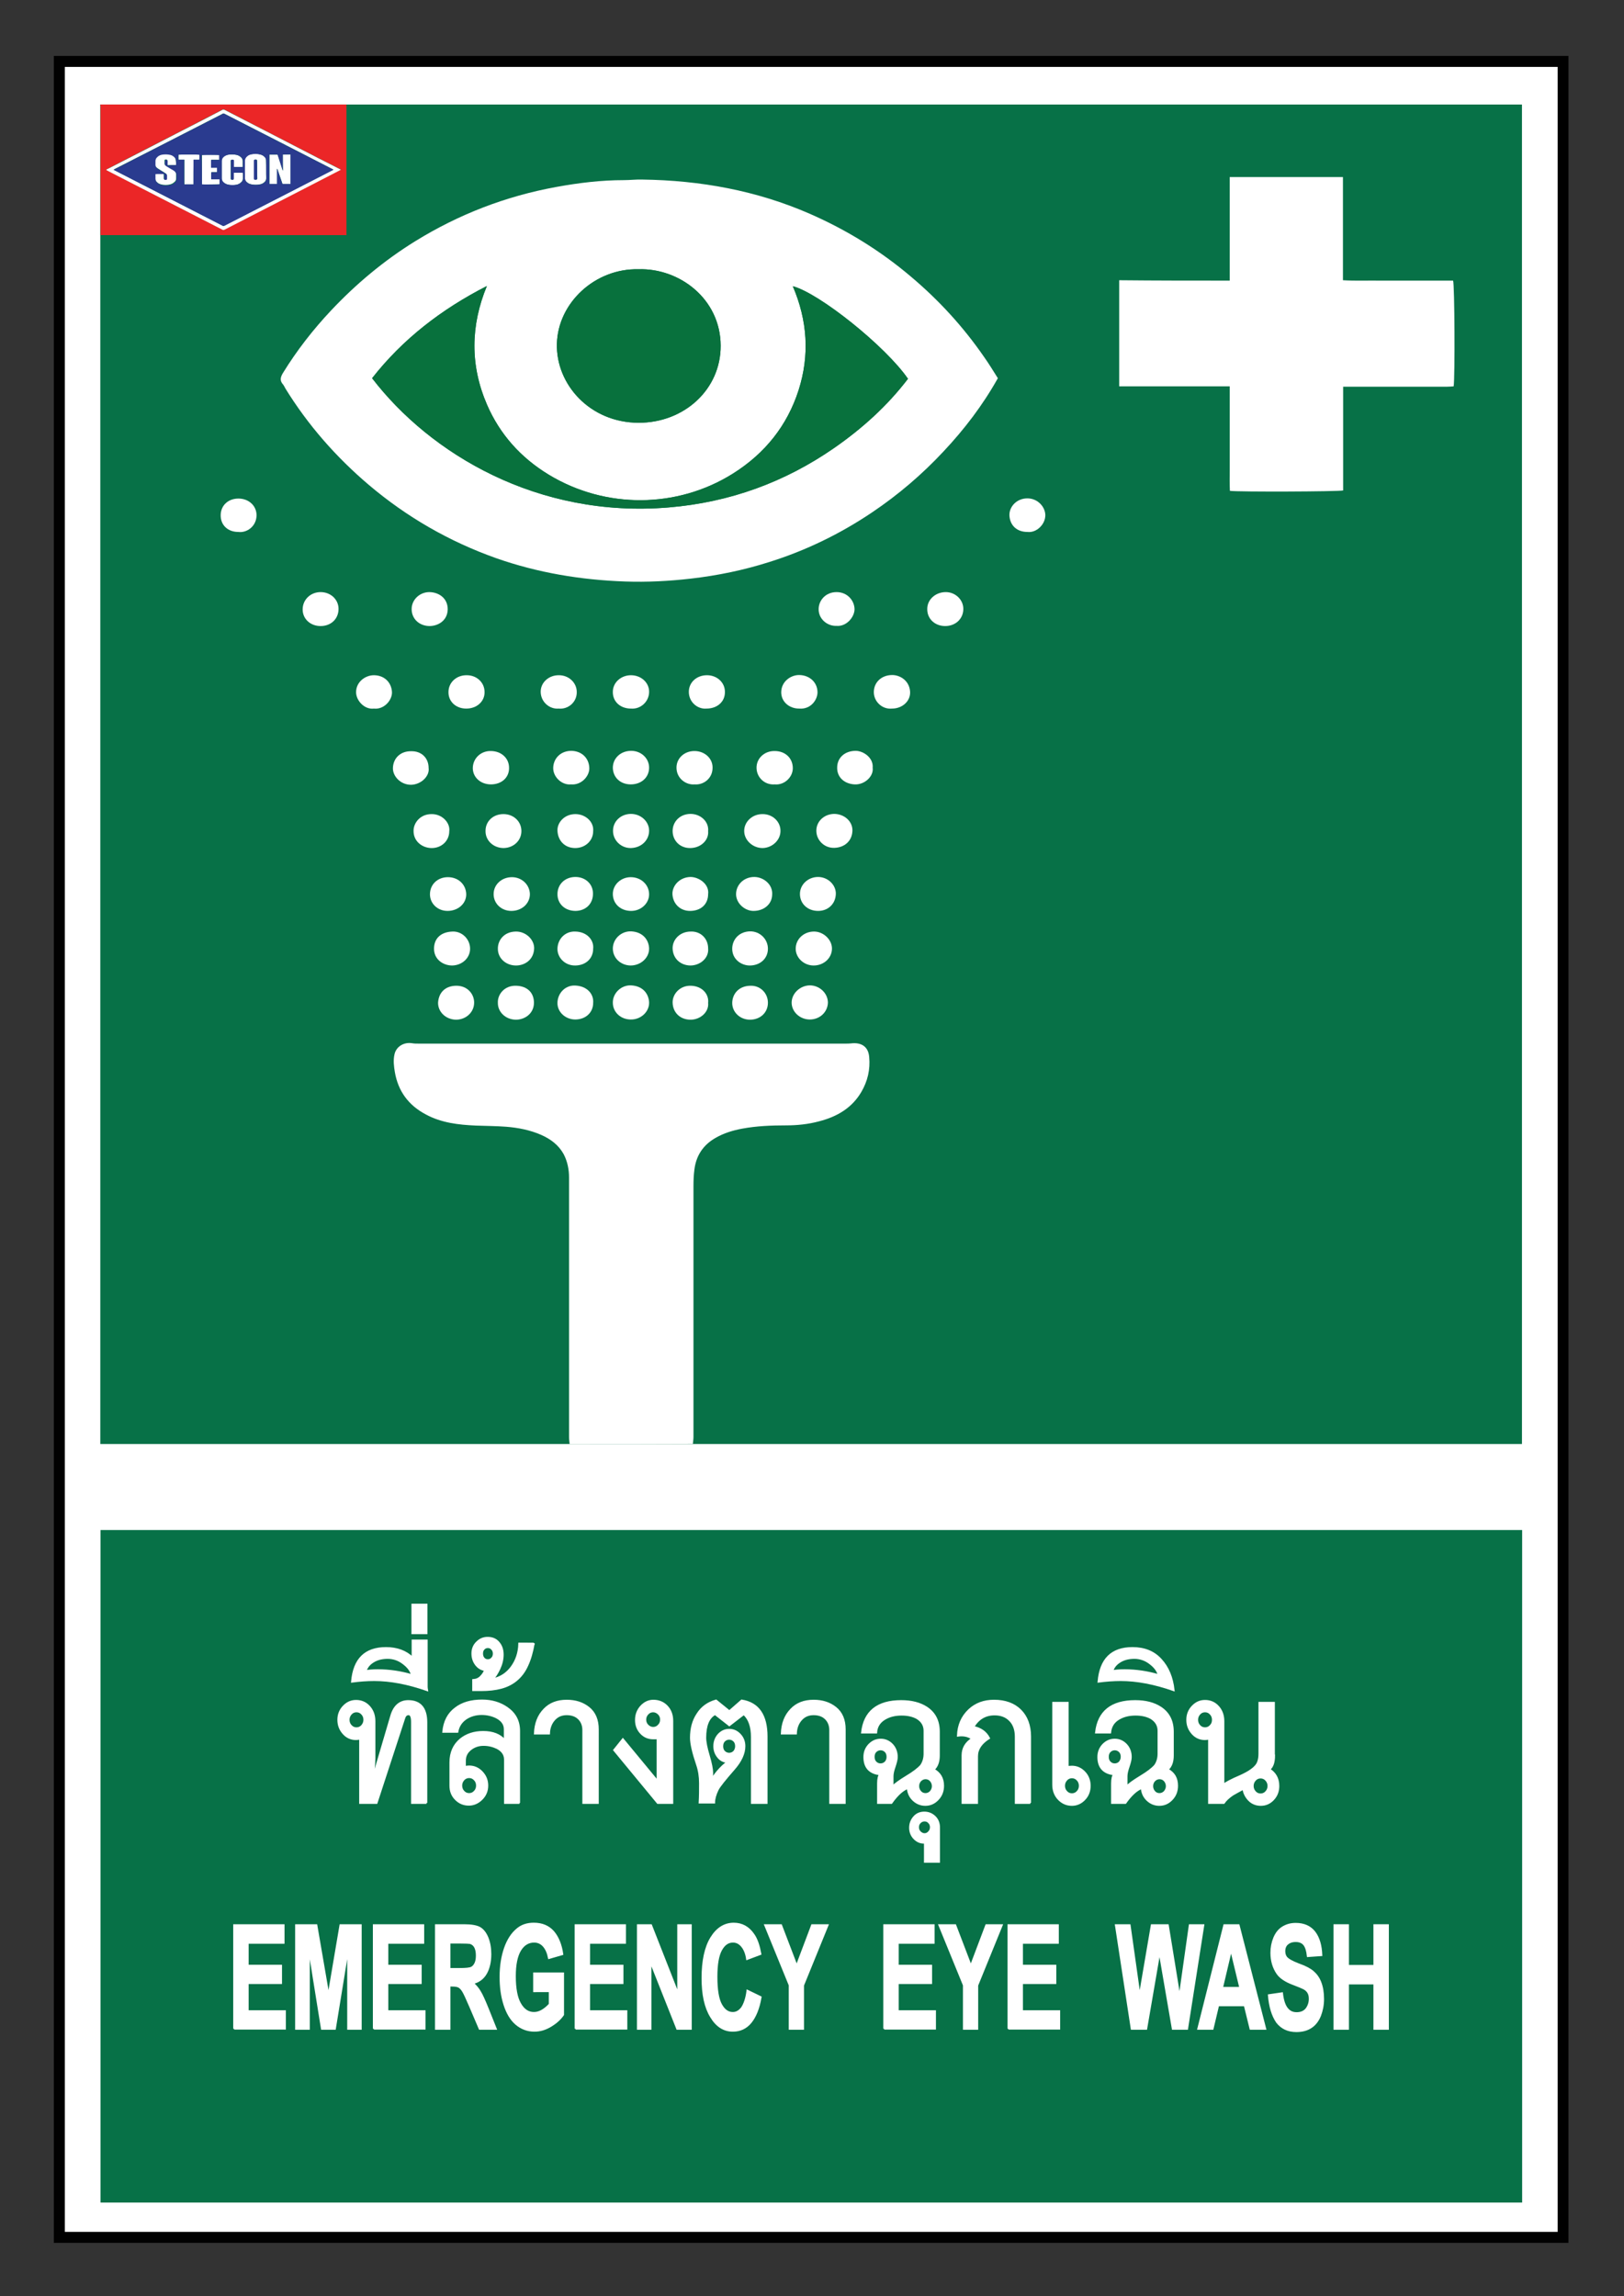 <?xml version="1.0" encoding="utf-8"?>
<!-- Generator: Adobe Illustrator 22.0.0, SVG Export Plug-In . SVG Version: 6.00 Build 0)  -->
<svg version="1.1" id="Layer_1" xmlns="http://www.w3.org/2000/svg" xmlns:xlink="http://www.w3.org/1999/xlink" x="0px" y="0px"
	 viewBox="0 0 841.9 1190.6" style="enable-background:new 0 0 841.9 1190.6;" xml:space="preserve">
<rect x="0" y="0" width="841.9" height="1190.6" fill="#333333" stroke="none"/>
<style type="text/css">
	.st0{fill:none;}
	.st1{fill:#010101;}
	.st2{fill:#FFFFFF;}
	.st3{fill:#077147;}
	.st4{fill:#FFFFFF;stroke:#FFFFFF;stroke-miterlimit:10;}
	.st5{fill-rule:evenodd;clip-rule:evenodd;fill:#077147;}
	.st6{fill:#08713D;}
	.st7{fill:#EB2627;}
	.st8{fill:#2A3B8F;}
</style>
<g>
	<g>
		<rect x="-0.4" y="0.7" class="st0" width="841.9" height="1190.6"/>
		<rect x="27.9" y="29" class="st1" width="785.2" height="1133.9"/>
		<rect x="33.6" y="34.7" class="st2" width="773.9" height="1122.5"/>
		<rect x="52.1" y="793.3" class="st3" width="737" height="348.7"/>
	</g>
	<g>
		<g>
			<path class="st4" d="M121.4,1051.9v-53.7H147v9.1h-18.6v11.9h17.3v9h-17.3v14.6h19.3v9H121.4z"/>
			<path class="st4" d="M153.5,1051.9v-53.7H164l6.3,36.6l6.2-36.6h10.5v53.7h-6.5v-42.3l-6.9,42.3h-6.7l-6.8-42.3v42.3H153.5z"/>
			<path class="st4" d="M193.8,1051.9v-53.7h25.6v9.1h-18.6v11.9h17.3v9h-17.3v14.6h19.3v9H193.8z"/>
			<path class="st4" d="M226,1051.9v-53.7h14.7c3.7,0,6.4,0.5,8,1.4c1.7,1,3,2.7,4,5.1c1,2.5,1.5,5.3,1.5,8.5c0,4-0.8,7.4-2.3,10
				c-1.5,2.6-3.8,4.3-6.8,5c1.5,1.4,2.8,2.9,3.7,4.5c1,1.6,2.3,4.5,4,8.7l4.2,10.5h-8.3l-5-11.7c-1.8-4.2-3-6.8-3.7-7.9
				c-0.7-1.1-1.4-1.8-2.1-2.2c-0.7-0.4-1.9-0.6-3.5-0.6H233v22.4H226z M233,1020.9h5.2c3.3,0,5.4-0.2,6.3-0.7c0.8-0.4,1.5-1.2,2-2.3
				s0.7-2.4,0.7-4c0-1.8-0.3-3.3-0.9-4.4c-0.6-1.1-1.5-1.8-2.6-2.1c-0.6-0.1-2.3-0.2-5.1-0.2H233V1020.9z"/>
			<path class="st4" d="M276.9,1032.2v-9h15v21.4c-1.5,2.2-3.6,4.1-6.4,5.8c-2.8,1.7-5.6,2.5-8.4,2.5c-3.6,0-6.8-1.2-9.5-3.5
				s-4.7-5.7-6.1-10.1c-1.4-4.4-2-9.1-2-14.3c0-5.6,0.8-10.6,2.3-14.9c1.5-4.3,3.7-7.7,6.6-10c2.2-1.8,5-2.7,8.3-2.7
				c4.3,0,7.6,1.4,10.1,4.2c2.4,2.8,4,6.7,4.7,11.6l-6.9,2c-0.5-2.6-1.4-4.7-2.7-6.2c-1.3-1.5-3-2.3-5-2.3c-3,0-5.5,1.5-7.3,4.5
				c-1.8,3-2.7,7.5-2.7,13.4c0,6.4,0.9,11.2,2.7,14.3c1.8,3.2,4.2,4.8,7.2,4.8c1.5,0,2.9-0.4,4.4-1.3c1.5-0.9,2.7-2,3.8-3.2v-6.8
				H276.9z"/>
			<path class="st4" d="M298.4,1051.9v-53.7H324v9.1h-18.6v11.9h17.3v9h-17.3v14.6h19.3v9H298.4z"/>
			<path class="st4" d="M330.7,1051.9v-53.7h6.8l14.1,35.9v-35.9h6.5v53.7h-7l-13.9-35v35H330.7z"/>
			<path class="st4" d="M387.5,1032.2l6.8,3.3c-1,5.9-2.8,10.2-5.2,13.1s-5.5,4.3-9.2,4.3c-4.6,0-8.4-2.4-11.3-7.3
				c-3-4.9-4.4-11.5-4.4-20c0-8.9,1.5-15.9,4.5-20.8c3-4.9,6.9-7.4,11.7-7.4c4.2,0,7.7,1.9,10.3,5.8c1.6,2.3,2.7,5.6,3.5,9.9
				l-6.9,2.6c-0.4-2.8-1.3-5-2.6-6.6s-2.9-2.4-4.7-2.4c-2.6,0-4.6,1.4-6.2,4.3c-1.6,2.9-2.4,7.5-2.4,13.9c0,6.8,0.8,11.6,2.4,14.5
				c1.6,2.9,3.6,4.3,6.1,4.3c1.9,0,3.4-0.9,4.8-2.7C386,1039,387,1036.1,387.5,1032.2z"/>
			<path class="st4" d="M409.4,1051.9v-22.6l-12.7-31.1h8.2l8.1,21.2l8-21.2h8l-12.7,31.2v22.5H409.4z"/>
			<path class="st4" d="M458.4,1051.9v-53.7h25.6v9.1h-18.6v11.9h17.3v9h-17.3v14.6h19.3v9H458.4z"/>
			<path class="st4" d="M499.7,1051.9v-22.6L487,998.2h8.2l8.1,21.2l8-21.2h8l-12.7,31.2v22.5H499.7z"/>
			<path class="st4" d="M522.8,1051.9v-53.7h25.6v9.1h-18.6v11.9h17.3v9h-17.3v14.6h19.3v9H522.8z"/>
			<path class="st4" d="M586.7,1051.9l-8.2-53.7h7.1l5.2,36.9l6.3-36.9h8.3l6.1,37.5l5.3-37.5h7l-8.4,53.7H608l-6.9-40.1l-6.9,40.1
				H586.7z"/>
			<path class="st4" d="M655.9,1051.9h-7.6l-3-12.2h-13.8l-2.9,12.2h-7.4l13.5-53.7h7.4L655.9,1051.9z M643,1030.7l-4.8-19.9
				l-4.7,19.9H643z"/>
			<path class="st4" d="M657.8,1034.5l6.8-1c0.4,3.5,1.2,6.1,2.5,7.8c1.3,1.7,2.9,2.5,5.1,2.5c2.2,0,3.9-0.7,5.1-2.2
				c1.1-1.5,1.7-3.2,1.7-5.2c0-1.3-0.2-2.3-0.7-3.2c-0.5-0.9-1.3-1.7-2.5-2.3c-0.8-0.4-2.7-1.2-5.6-2.3c-3.7-1.4-6.4-3.2-7.9-5.3
				c-2.1-3-3.2-6.6-3.2-10.8c0-2.7,0.5-5.3,1.5-7.7c1-2.4,2.4-4.2,4.3-5.4s4.1-1.9,6.8-1.9c4.3,0,7.6,1.5,9.8,4.4s3.3,6.9,3.5,11.8
				l-7,0.5c-0.3-2.8-0.9-4.7-1.9-6c-1-1.2-2.5-1.8-4.4-1.8c-2,0-3.6,0.6-4.8,1.9c-0.7,0.8-1.1,1.9-1.1,3.3c0,1.3,0.3,2.4,1,3.3
				c0.9,1.1,3,2.3,6.4,3.6c3.4,1.2,5.9,2.5,7.5,3.9s2.9,3.1,3.8,5.5c0.9,2.3,1.4,5.2,1.4,8.6c0,3.1-0.6,6-1.6,8.6
				c-1.1,2.7-2.7,4.7-4.7,6c-2,1.3-4.5,2-7.5,2c-4.4,0-7.7-1.6-10.1-4.7C659.7,1045,658.3,1040.5,657.8,1034.5z"/>
			<path class="st4" d="M691.8,1051.9v-53.7h7v21.1h13.7v-21.1h7v53.7h-7v-23.5h-13.7v23.5H691.8z"/>
		</g>
		<g>
			<path class="st4" d="M221.1,934.8h-7.5v-42c0-2.7-0.6-4-1.8-4c-1,0-1.8,0.6-2.2,1.9l-14.4,44.1h-8.5v-33.4
				c-0.8,0.2-1.5,0.3-2.1,0.3c-2.6,0-4.8-1-6.5-2.9c-1.8-2-2.7-4.3-2.7-7.1c0-2.7,0.9-5,2.7-6.9c1.8-1.9,3.9-2.9,6.5-2.9
				c2.7,0,5,1,6.8,3c1.8,2,2.7,4.5,2.7,7.5v19.4c0,2.9-0.5,7.5-1.5,13.8c0.9-3.8,2-8.1,3.4-12.7l6.8-23.1c1.5-5.3,4.6-7.9,9.1-7.8
				c6,0.1,9.1,3.8,9.1,11V934.8z M188.9,891.7c0-1.2-0.4-2.3-1.2-3.1c-0.8-0.9-1.8-1.3-2.9-1.3c-1.1,0-2.1,0.4-2.9,1.3
				c-0.8,0.9-1.2,1.9-1.2,3.1c0,1.2,0.4,2.3,1.2,3.1c0.8,0.9,1.8,1.3,2.9,1.3c1.1,0,2.1-0.4,2.9-1.3
				C188.4,894,188.9,893,188.9,891.7z"/>
			<path class="st4" d="M221.4,876.3c-10-3.5-19.1-5.2-27.4-5.2c-3.8,0-7.6,0.3-11.5,0.8c1-11.6,6.8-17.4,17.6-17.4
				c5.7,0,10.3,1.7,13.8,5.1v-9h7.3v23.9C221.2,875.1,221.3,875.7,221.4,876.3z M213.6,868.6c-0.5-2.2-1.9-4.2-4.4-6.1
				c-2.4-1.9-5.2-2.9-8.2-2.9c-2.9,0-5.4,0.6-7.5,1.9c-2.1,1.3-3.4,2.9-4,5c1.4-0.3,3.5-0.5,6.4-0.5
				C201.9,866,207.8,866.9,213.6,868.6z"/>
			<path class="st4" d="M221.1,846.8h-7.3v-14.8h7.3V846.8z"/>
			<path class="st4" d="M269.3,934.8h-7.5v-22.5c0-2.6-1.4-4.6-4.1-6c-2.1-1-4.4-1.6-7-1.6c-2.5,0-4.6,0.7-6.4,2
				c-2.2,1.6-3.3,3.6-3.3,6.2v3.3c0.6-0.2,1.4-0.3,2.2-0.3c2.6,0,4.8,1,6.6,2.9c1.9,2,2.8,4.3,2.8,7c0,2.8-1,5.1-2.9,7
				c-1.9,1.9-4.2,2.9-6.6,2.9c-2.7,0-4.9-0.9-6.8-2.8c-1.9-1.9-2.8-4.2-2.8-7.1v-12c0-5.1,1.8-9.1,5.3-12c3.1-2.5,7-3.8,11.7-3.8
				c5,0,8.7,1.5,11.2,4.4v-5.8c0-2.7-1.5-4.7-4.4-6.2c-2.3-1.1-4.8-1.7-7.6-1.7c-3.1,0-5.8,0.8-8.1,2.3c-2.5,1.7-4,4-4.5,6.9h-7.3
				c0.5-5.3,2.6-9.4,6.4-12.2c3.5-2.7,8.1-4,13.7-4c5,0,9.3,1.3,12.9,3.8c4.2,2.9,6.3,6.8,6.3,12V934.8z M247.3,925.8
				c0-1.2-0.4-2.3-1.2-3.1c-0.8-0.9-1.8-1.3-2.9-1.3c-1.1,0-2.1,0.4-2.9,1.3c-0.8,0.9-1.2,1.9-1.2,3.1c0,1.2,0.4,2.3,1.2,3.1
				c0.8,0.9,1.8,1.3,2.9,1.3c1.1,0,2.1-0.4,2.9-1.3C246.9,928.1,247.3,927,247.3,925.8z"/>
			<path class="st4" d="M276.7,852c-0.8,4.6-1.9,8.4-3.4,11.6c-1.4,3.1-3.3,5.6-5.6,7.5c-2.3,1.9-4.9,3.2-7.9,4
				c-3,0.8-6.5,1.2-10.5,1.2h-4v-5.2c1.6-0.1,3-0.7,4-1.8c1.1-1.1,1.8-2.3,2.2-3.4c-2-0.3-3.6-1.3-4.8-2.9c-1.2-1.6-1.8-3.5-1.8-5.7
				c0-2.3,0.8-4.3,2.4-5.8c1.6-1.6,3.4-2.3,5.5-2.3c2.4,0,4.3,0.8,5.7,2.5c1.4,1.6,2.1,3.7,2.1,6.2c0,2.5-0.6,4.9-1.7,7.3
				c-1.1,2.3-2.3,4.2-3.5,5.5c4-0.8,7.3-2.9,9.8-6.3c2.5-3.4,3.9-7.5,4-12.2H276.7z M256,857.4c0-1-0.3-1.8-0.9-2.4
				c-0.6-0.7-1.3-1-2.2-1c-0.9,0-1.6,0.3-2.2,1c-0.6,0.6-0.8,1.5-0.8,2.4c0,1,0.3,1.8,0.8,2.4c0.6,0.7,1.3,1,2.2,1
				c0.9,0,1.6-0.3,2.2-1C255.7,859.2,256,858.4,256,857.4z"/>
			<path class="st4" d="M309.9,934.8h-7.5V897c0-2.4-0.8-4.4-2.3-5.9c-1.5-1.5-3.6-2.3-6.3-2.3c-2.7,0-4.8,0.9-6.5,2.8
				c-1.7,1.9-2.6,4.3-2.7,7.2h-7.3c0.2-5.2,1.8-9.3,4.8-12.4c2.9-3.1,6.8-4.6,11.7-4.6c4.5,0,8.3,1.2,11.4,3.7
				c3.1,2.5,4.7,6.2,4.7,11.2V934.8z"/>
			<path class="st4" d="M348.4,934.8H341l-22.6-27.4l4.5-5.6l18,21.8v-22.4c-0.2,0.1-1,0.1-2.3,0.1c-2.5,0-4.6-0.9-6.3-2.7
				c-1.7-1.8-2.6-4-2.6-6.8c0-2.8,0.9-5.1,2.7-7.1c1.8-1.9,3.9-2.9,6.3-2.9c2.8,0,5.2,1,7,2.9c1.9,2,2.8,4.5,2.8,7.6V934.8z
				 M342.7,891.6c0-1.2-0.4-2.2-1.2-3c-0.8-0.8-1.8-1.3-2.9-1.3c-1.1,0-2.1,0.4-2.9,1.3c-0.8,0.8-1.2,1.9-1.2,3c0,1.2,0.4,2.2,1.2,3
				c0.8,0.8,1.8,1.3,2.9,1.3c1.1,0,2.1-0.4,2.9-1.3C342.3,893.8,342.7,892.8,342.7,891.6z"/>
			<path class="st4" d="M397.3,934.8h-7.5v-34.1c0-5.5-1.4-9.5-4.2-12l-7.5,5.8l-7.4-5.8c-3.4,1.8-5.1,5.9-5.1,12.3
				c0,2.1,0.6,5.2,1.8,9.2c1.2,4.1,1.8,7.1,1.8,9.1c0,1.4-0.2,2.8-0.7,4.3c0.5-1.2,1.7-2.9,3.5-5.1c1.9-2.2,3.6-3.8,5.3-4.9
				c-2.2-0.2-3.9-1.1-5.1-2.7c-1.3-1.6-1.9-3.5-1.9-5.5c0-2.3,0.7-4.3,2.2-6c1.5-1.6,3.3-2.5,5.5-2.5c2.2,0,4,0.8,5.6,2.5
				c1.5,1.6,2.3,3.6,2.3,6c0,3.7-1.8,7.7-5.4,11.8c-4.8,5.5-7.7,9.1-8.5,10.8c-1.2,2.5-1.8,4.7-1.8,6.6h-7.5c0.2-3.3,0.2-6.6,0.2-10
				c0-3.5-0.5-6.7-1.5-9.6c-2.1-6.2-3.2-10.9-3.2-14c0-4.8,1.1-8.9,3.4-12.3c2.2-3.5,5.4-5.8,9.6-7l6.9,5.6l6.4-5.6
				c8.6,1.4,12.9,7.6,12.9,18.7V934.8z M381.6,905.4c0-1.1-0.3-2.1-1-2.8c-0.7-0.7-1.6-1.1-2.6-1.1c-1,0-1.9,0.4-2.6,1.1
				c-0.7,0.7-1,1.7-1,2.8c0,1.1,0.3,2.1,1,2.8c0.7,0.7,1.6,1.1,2.6,1.1c1,0,1.9-0.4,2.6-1.1C381.2,907.5,381.6,906.5,381.6,905.4z"
				/>
			<path class="st4" d="M437.9,934.8h-7.5V897c0-2.4-0.8-4.4-2.3-5.9c-1.5-1.5-3.6-2.3-6.3-2.3c-2.7,0-4.8,0.9-6.5,2.8
				c-1.7,1.9-2.6,4.3-2.7,7.2h-7.3c0.2-5.2,1.8-9.3,4.8-12.4c2.9-3.1,6.8-4.6,11.7-4.6c4.5,0,8.3,1.2,11.4,3.7
				c3.1,2.5,4.7,6.2,4.7,11.2V934.8z"/>
			<path class="st4" d="M488.9,925.9c0,2.8-0.9,5.1-2.7,7c-1.8,1.9-3.9,2.9-6.5,2.9c-2.3,0-4.4-0.8-6.2-2.5
				c-1.8-1.7-2.7-3.8-2.9-6.3c-2.8,1.1-5.6,3.7-8.5,7.8h-6.9v-10.1c0-2.4,0.4-4.1,1.2-4.9c-0.8,0-1.4,0-1.7-0.1
				c-4.4-1-6.6-3.9-6.6-8.7c0-2.5,0.8-4.6,2.5-6.4c1.7-1.7,3.6-2.6,6-2.6c2.3,0,4.3,0.9,5.9,2.6c1.6,1.7,2.4,3.9,2.4,6.4
				c0,1.2-0.4,2.8-1.1,4.9c-0.7,2-1.1,3.7-1.1,5v5.5c1.3-1.4,3.7-3.1,7.3-5.3c3.5-2.1,6-4,7.5-5.7c1.2-1.7,1.8-3.8,1.8-6.1v-11.9
				c0-2.8-1.3-5-3.9-6.6c-2.2-1.2-4.8-1.8-8-1.8c-3.4,0-6.2,0.7-8.6,2.1c-2.8,1.6-4.4,4-4.6,7.2h-7.3c1.2-10.8,8-16.3,20.3-16.3
				c5.3,0,9.7,1.1,13.2,3.4c4.2,2.8,6.3,6.9,6.3,12.5v12.3c0,3.3-0.9,5.7-2.7,7.3C487.3,919.3,488.9,922.1,488.9,925.9z
				 M460.1,910.9c0-1.1-0.3-2.1-1-2.8c-0.7-0.7-1.6-1.1-2.6-1.1c-1,0-1.9,0.4-2.6,1.1c-0.7,0.7-1,1.7-1,2.8c0,1.1,0.3,2.1,1,2.8
				c0.7,0.7,1.5,1.1,2.6,1.1c1,0,1.9-0.4,2.6-1.1C459.8,912.9,460.1,912,460.1,910.9z M483.6,926.1c0-1.1-0.4-2.1-1.1-2.9
				c-0.7-0.8-1.6-1.2-2.7-1.2c-1,0-1.9,0.4-2.7,1.2c-0.7,0.8-1.1,1.7-1.1,2.9c0,1.1,0.4,2.1,1.1,2.9c0.7,0.8,1.6,1.2,2.7,1.2
				c1,0,1.9-0.4,2.7-1.2C483.2,928.1,483.6,927.2,483.6,926.1z"/>
			<path class="st4" d="M486.8,965.3h-7.3v-9.9h-0.5c-2,0-3.7-0.8-5.1-2.3c-1.4-1.5-2.1-3.3-2.1-5.4c0-2.2,0.7-4,2.1-5.6
				c1.4-1.6,3.2-2.3,5.3-2.3c2,0,3.8,0.7,5.3,2.1c1.5,1.4,2.3,3.3,2.3,5.7V965.3z M482.6,947.4c0-1-0.3-1.8-1-2.5
				c-0.6-0.7-1.4-1-2.3-1c-0.9,0-1.7,0.3-2.4,1c-0.7,0.7-1,1.5-1,2.5c0,1,0.3,1.8,1,2.5c0.7,0.7,1.5,1.1,2.4,1.1
				c0.9,0,1.7-0.4,2.3-1.1C482.3,949.2,482.6,948.3,482.6,947.4z"/>
			<path class="st4" d="M534.1,934.8h-7.5v-34.4c0-3.5-1-6.4-3-8.4c-2-2.1-4.7-3.1-8-3.1c-4.8,0-8.5,2.2-11,6.5
				c3.8,0.8,6.5,2.7,8.1,5.8c-4.1,2.6-6.2,5.7-6.2,9.4v24.2h-7.5v-24.7c0-3.6,1.7-6.5,5-8.6c-2-1.5-4.5-2-7.4-1.6
				c0.2-5.4,2.1-9.8,5.8-13.3c3.4-3.2,7.7-4.8,12.9-4.8c5.8,0,10.4,1.7,13.7,5c3.3,3.3,5,7.9,5,13.6V934.8z"/>
			<path class="st4" d="M564.9,925.9c0,2.8-0.9,5.1-2.7,7s-4,2.9-6.5,2.9c-2.7,0-5-1-6.9-3c-1.9-2-2.8-4.5-2.8-7.5v-42.4h7.5v33.4
				c0.4-0.2,1.1-0.3,2.2-0.3c2.5,0,4.7,1,6.5,2.9C564,920.8,564.9,923.2,564.9,925.9z M559.8,925.9c0-1.2-0.4-2.3-1.2-3.1
				c-0.8-0.9-1.8-1.3-2.9-1.3c-1.1,0-2.1,0.4-2.9,1.3c-0.8,0.9-1.2,1.9-1.2,3.1c0,1.2,0.4,2.3,1.2,3.1c0.8,0.9,1.8,1.3,2.9,1.3
				c1.1,0,2.1-0.4,2.9-1.3C559.4,928.2,559.8,927.1,559.8,925.9z"/>
			<path class="st4" d="M610.2,925.9c0,2.8-0.9,5.1-2.7,7c-1.8,1.9-3.9,2.9-6.5,2.9c-2.3,0-4.4-0.8-6.2-2.5
				c-1.8-1.7-2.7-3.8-2.9-6.3c-2.8,1.1-5.6,3.7-8.5,7.8h-6.9v-10.1c0-2.4,0.4-4.1,1.2-4.9c-0.8,0-1.4,0-1.7-0.1
				c-4.4-1-6.6-3.9-6.6-8.7c0-2.5,0.8-4.6,2.5-6.4c1.7-1.7,3.6-2.6,6-2.6c2.3,0,4.3,0.9,5.9,2.6c1.6,1.7,2.4,3.9,2.4,6.4
				c0,1.2-0.4,2.8-1.1,4.9c-0.7,2-1.1,3.7-1.1,5v5.5c1.3-1.4,3.7-3.1,7.3-5.3c3.5-2.1,6-4,7.5-5.7c1.2-1.7,1.8-3.8,1.8-6.1v-11.9
				c0-2.8-1.3-5-3.9-6.6c-2.2-1.2-4.8-1.8-8-1.8c-3.4,0-6.2,0.7-8.6,2.1c-2.8,1.6-4.3,4-4.6,7.2h-7.3c1.2-10.8,8-16.3,20.3-16.3
				c5.3,0,9.7,1.1,13.2,3.4c4.2,2.8,6.3,6.9,6.3,12.5v12.3c0,3.3-0.9,5.7-2.7,7.3C608.7,919.3,610.2,922.1,610.2,925.9z
				 M581.5,910.9c0-1.1-0.3-2.1-1-2.8c-0.7-0.7-1.6-1.1-2.6-1.1c-1,0-1.9,0.4-2.6,1.1c-0.7,0.7-1,1.7-1,2.8c0,1.1,0.3,2.1,1,2.8
				c0.7,0.7,1.5,1.1,2.6,1.1c1,0,1.9-0.4,2.6-1.1C581.1,912.9,581.5,912,581.5,910.9z M604.9,926.1c0-1.1-0.4-2.1-1.1-2.9
				c-0.7-0.8-1.6-1.2-2.7-1.2c-1,0-1.9,0.4-2.7,1.2c-0.7,0.8-1.1,1.7-1.1,2.9c0,1.1,0.4,2.1,1.1,2.9c0.7,0.8,1.6,1.2,2.7,1.2
				c1,0,1.9-0.4,2.7-1.2C604.5,928.1,604.9,927.2,604.9,926.1z"/>
			<path class="st4" d="M608.4,876.3c-10-3.5-19.1-5.2-27.4-5.2c-3.8,0-7.6,0.3-11.5,0.8c1-11.6,6.8-17.4,17.6-17.4
				c6.2,0,11.1,2,14.7,6C605.5,864.5,607.7,869.8,608.4,876.3z M600.7,868.6c-0.5-2.2-1.9-4.2-4.4-6.1c-2.4-1.9-5.2-2.9-8.2-2.9
				c-2.9,0-5.4,0.6-7.5,1.9c-2.1,1.3-3.4,2.9-4,5c1.4-0.3,3.5-0.5,6.4-0.5C589,866,594.9,866.9,600.7,868.6z"/>
			<path class="st4" d="M660.5,910.2c0,3.5-0.8,5.9-2.5,7.2c3.1,1.9,4.7,4.8,4.7,8.6c0,2.8-0.9,5.1-2.7,7c-1.8,1.9-3.9,2.8-6.4,2.8
				c-2.3,0-4.4-0.8-6-2.4s-2.7-3.6-3-6c-2.6,1.4-4.4,2.4-5.6,3.1c-1.9,1.3-3.5,2.7-4.6,4.3h-7.6v-33.4c-0.8,0.2-1.5,0.3-2.1,0.3
				c-2.6,0-4.8-1-6.5-2.9c-1.8-2-2.7-4.3-2.7-7.1c0-2.7,0.9-5,2.7-6.9c1.8-1.9,3.9-2.9,6.5-2.9c2.7,0,5,1,6.8,3
				c1.8,2,2.7,4.5,2.7,7.5v33c1.3-1,4.2-2.6,8.7-4.5c4-1.8,6.8-3.6,8.3-5.5c1.1-1.3,1.7-3.4,1.7-6.2v-26.3h7.5V910.2z M628.8,891.7
				c0-1.2-0.4-2.3-1.2-3.1c-0.8-0.9-1.8-1.3-2.9-1.3c-1.1,0-2.1,0.4-2.9,1.3c-0.8,0.9-1.2,1.9-1.2,3.1c0,1.2,0.4,2.3,1.2,3.1
				c0.8,0.9,1.8,1.3,2.9,1.3c1.1,0,2.1-0.4,2.9-1.3C628.4,894,628.8,893,628.8,891.7z M657.6,926c0-1.2-0.4-2.2-1.2-3.1
				c-0.8-0.9-1.8-1.3-2.9-1.3c-1.1,0-2.1,0.4-2.9,1.3c-0.8,0.9-1.2,1.9-1.2,3.1c0,1.2,0.4,2.2,1.2,3.1c0.8,0.9,1.8,1.3,2.9,1.3
				c1.1,0,2.1-0.4,2.9-1.3C657.2,928.2,657.6,927.2,657.6,926z"/>
		</g>
	</g>
	<g>
		<rect x="52" y="54.2" class="st5" width="737" height="694.5"/>
		<g>
			<path class="st2" d="M295.3,748.7c-0.1-1.2-0.3-2.4-0.3-3.6c0-44.8,0-89.7,0-134.5c0-4.2-0.8-8.4-2.8-12.2
				c-2.6-4.7-6.7-7.8-11.7-10c-5.7-2.5-11.9-3.7-18.1-4.2c-5.2-0.4-10.5-0.4-15.7-0.6c-9-0.4-17.8-1.4-25.8-5.7
				c-9.2-4.8-14.5-12.2-16.2-22c-0.5-3-0.9-6.1-0.2-9.2c0.8-3.9,4.7-6.5,9.1-5.8c1.1,0.2,2.2,0.2,3.3,0.2c73.8,0,147.6,0,221.5,0
				c0.9,0,1.8,0,2.7-0.1c5.6-0.7,9.1,1.8,9.5,7.1c0.6,6.4-0.8,12.5-4.1,18.1c-4.8,8.2-12.5,12.8-21.9,15.2
				c-5.6,1.5-11.3,2.1-17.1,2.1c-7.7,0-15.3,0.3-22.8,1.7c-4.8,0.9-9.4,2.3-13.6,4.7c-6.6,3.7-10.2,9.3-11.1,16.4
				c-0.4,2.9-0.5,5.8-0.5,8.7c0,43.3,0,86.7,0,130c0,1.2-0.2,2.4-0.3,3.6C337.8,748.7,316.6,748.7,295.3,748.7z"/>
			<path class="st2" d="M517.3,196.1c-7.9,14.1-17.4,26.5-28.2,38c-11.1,11.9-23.5,22.5-37.2,31.7c-16.4,11-34,19.6-53.1,25.6
				c-13.2,4.2-26.7,7-40.6,8.6c-11.3,1.3-22.7,1.9-34.1,1.5c-22.9-0.8-45.3-4.5-66.9-12.1c-24.5-8.7-46.4-21.4-65.9-37.9
				c-17.2-14.6-31.7-31.2-43.3-50c-0.4-0.7-0.8-1.6-1.3-2.2c-1.9-2.1-1.2-4,0.1-6.1c7.1-11.5,15.4-22.2,24.8-32.2
				c12.9-13.7,27.3-25.8,43.6-35.9c22.5-13.9,46.9-23.4,73.4-28.2c11.5-2.1,23.1-3.5,34.8-3.5c3.2,0,6.3-0.4,9.5-0.3
				c30.2,0.4,59.3,5.7,86.8,17.7c19.2,8.4,36.7,19.2,52.5,32.6c14.6,12.3,27.2,26.1,37.9,41.6C512.6,188.5,514.9,192.3,517.3,196.1z
				 M192.9,196.1c30.1,39.2,85.9,72.7,153.8,67c31.6-2.7,60.1-13.1,85.7-30.8c14.7-10.2,27.7-22,38.3-35.9
				c-11.4-16.6-45.9-44.3-59.7-48c7.6,17.7,8.8,35.7,3,53.9c-5.8,18.2-17.3,32.7-34.1,43.3c-28.9,18.1-66,18.3-95.3,0.6
				c-14.7-8.9-25.5-21.1-32.1-36.3c-8.9-20.4-8.6-41-0.1-61.6C228.9,160.3,208.8,175.8,192.9,196.1z M331,139.6
				c-22.6-0.5-41.8,17.5-42.3,38.7c-0.5,21,17.1,40.8,42.3,40.9c23.7,0.1,42.7-17.3,42.6-40C373.5,155,352.2,139,331,139.6z"/>
			<path class="st2" d="M637.5,145.5c0-18.1,0-35.8,0-53.7c19.7,0,39,0,58.7,0c0,17.8,0,35.5,0,53.5c6.7,0.4,13,0.1,19.3,0.2
				c6.3,0,12.5,0,18.8,0c6.4,0,12.7,0,19,0c0.8,2.1,1,49.8,0.3,54.8c-1.1,0.1-2.2,0.2-3.4,0.2c-16.7,0-33.4,0-50.1,0
				c-1.2,0-2.3,0-3.8,0c0,18.2,0,36,0,53.8c-2.5,0.6-54.4,0.8-58.7,0.2c-0.2-3.4-0.1-7-0.1-10.5c0-3.7,0-7.3,0-11
				c0-3.6,0-7.1,0-10.7c0-3.7,0-7.3,0-11c0-3.5,0-7.1,0-11c-19.2,0-38.1,0-57.3,0c0-18.5,0-36.6,0-55
				C599.3,145.5,618.2,145.5,637.5,145.5z"/>
			<path class="st2" d="M166.2,324.6c-5.3,0-9.3-3.7-9.3-8.6c0-5.1,4.1-9,9.3-9c5.2,0,9.3,3.8,9.3,8.7
				C175.5,320.9,171.6,324.6,166.2,324.6z"/>
			<path class="st2" d="M400.3,463.9c-0.1,5-4.4,8.5-9.9,8.4c-4.4-0.1-9.1-4.1-8.8-9.2c0.3-4.8,4.4-8.5,9.6-8.4
				C395.9,454.8,400.7,458.6,400.3,463.9z"/>
			<path class="st2" d="M265.1,472.3c-5.2,0-9.2-3.8-9.2-8.7c0-5,4.2-8.8,9.5-8.8c5.1,0,9.2,3.9,9.3,8.8
				C274.7,468.5,270.5,472.3,265.1,472.3z"/>
			<path class="st2" d="M251.7,430.8c0-5.1,4.1-8.8,9.5-8.7c5.2,0.1,9.1,3.9,9.1,8.8c0,4.9-4,8.7-9.2,8.8
				C255.8,439.7,251.6,435.8,251.7,430.8z"/>
			<path class="st2" d="M490,324.6c-5.4,0-9.4-3.8-9.3-8.9c0-4.8,4.2-8.6,9.4-8.7c5.1-0.1,9.3,3.9,9.3,8.7
				C499.4,320.8,495.4,324.6,490,324.6z"/>
			<path class="st2" d="M327.2,472.3c-5.5,0-9.5-3.7-9.5-8.8c0-4.8,4.2-8.7,9.3-8.7c5.3,0,9.5,3.9,9.5,8.9
				C336.5,468.4,332.3,472.3,327.2,472.3z"/>
			<path class="st2" d="M232,472.3c-5.2,0-9.2-3.9-9.1-8.8c0.1-5,4-8.7,9.3-8.7c5.5,0,9.4,3.9,9.5,8.9
				C241.7,468.6,237.4,472.3,232,472.3z"/>
			<path class="st2" d="M432.4,422c5.3,0,9.7,3.9,9.5,8.8c-0.2,5.3-4.1,8.6-9.3,8.8c-5.2,0.2-9.4-3.9-9.4-8.9
				C423.2,425.9,427.2,422.1,432.4,422z"/>
			<path class="st2" d="M227.1,519.8c0.4-5.4,3.9-8.6,9.3-8.7c6.1-0.1,9.5,4.5,9.4,8.9c-0.1,5-4.4,8.8-9.6,8.7
				C231,528.5,227,524.6,227.1,519.8z"/>
			<path class="st2" d="M222.8,324.6c-5.4,0-9.4-3.7-9.4-8.8c0-4.8,4.1-8.8,9.2-8.8c5,0.1,9.5,3.2,9.5,8.9
				C232,321.7,227.3,324.5,222.8,324.6z"/>
			<path class="st2" d="M327.1,422c5.1,0,9.4,3.9,9.4,8.7c0,4.7-3.7,8.8-9.4,9c-5.2,0.1-9.4-4.1-9.3-9
				C317.8,425.8,321.9,422,327.1,422z"/>
			<path class="st2" d="M404.6,430.7c0.1,4.8-4.1,8.8-9.1,9c-5.1,0.1-9.6-3.9-9.7-8.7c-0.1-4.9,4.2-8.9,9.4-8.9
				C400.4,422,404.6,425.9,404.6,430.7z"/>
			<path class="st2" d="M421.8,500.6c-5.1,0-9.3-4-9.3-8.7c0-5,4.2-8.9,9.5-8.9c4.9,0,9.3,4.2,9.3,8.8
				C431.3,496.7,427.1,500.6,421.8,500.6z"/>
			<path class="st2" d="M243.7,491.9c0,4.8-4.1,8.6-9.3,8.7c-4.6,0-9.5-3.1-9.4-8.9c0.1-5.3,3.7-8.5,9.6-8.7
				C239.6,482.8,243.7,487,243.7,491.9z"/>
			<path class="st2" d="M258.1,492c-0.1-4.4,3.1-8.9,9.3-9c5.2-0.1,9.7,4.2,9.5,8.9c-0.3,5.9-5,8.7-9.4,8.7
				C262.2,500.6,258.1,496.8,258.1,492z"/>
			<path class="st2" d="M258.1,519.9c-0.2-4.2,3.3-9,9.5-8.8c6.1,0.2,9.2,3.9,9.2,8.8c0,5.8-5,8.9-9.5,8.8
				C262.1,528.6,258,524.7,258.1,519.9z"/>
			<path class="st2" d="M327,528.6c-5.2,0-9.3-3.8-9.3-8.7c-0.1-4.9,4.3-9.2,9.4-9c6.1,0.3,9.1,4.2,9.4,8.7
				C336.7,524.6,332.2,528.7,327,528.6z"/>
			<path class="st2" d="M419.8,528.6c-5.2,0-9.5-4.1-9.4-8.9c0.1-4.7,4.4-8.7,9.4-8.8c5.1,0,9.4,4.1,9.4,9
				C429,524.9,424.9,528.6,419.8,528.6z"/>
			<path class="st2" d="M326.9,500.6c-5.2-0.1-9.2-3.9-9.2-8.8c0-4.9,4.3-9.1,9.5-8.9c6,0.3,9.1,4.3,9.3,8.8
				C336.6,496.6,332.2,500.6,326.9,500.6z"/>
			<path class="st2" d="M241.7,367.4c-5.4,0-9.3-3.7-9.2-8.6c0-5,4.2-8.8,9.5-8.7c5.2,0,9.2,3.8,9.2,8.7
				C251.3,363.7,247.2,367.4,241.7,367.4z"/>
			<path class="st2" d="M254.5,406.7c-5.3,0-9.4-3.6-9.4-8.5c0.1-5.2,4.4-9,9.5-8.8c5.4,0.1,9.4,3.8,9.3,8.9
				C263.9,403.2,260,406.7,254.5,406.7z"/>
			<path class="st2" d="M366.2,367.4c-4.4,0.4-9.1-3.2-9.1-8.7c0-5,4.2-8.7,9.6-8.6c5.2,0.1,9.2,3.9,9.1,8.8
				C375.8,363.9,371.8,367.4,366.2,367.4z"/>
			<path class="st2" d="M414.3,367.4c-5.3,0-9.4-3.7-9.3-8.6c0.1-5.7,5.3-9,9.6-8.8c5.2,0.2,9.1,3.8,9.2,8.8
				C423.9,362.6,420.5,367.9,414.3,367.4z"/>
			<path class="st2" d="M414.7,463.5c0-4.8,4.1-8.7,9.2-8.8c5.3-0.1,9.6,4.2,9.4,8.9c-0.2,5-3.9,8.7-9.2,8.7
				C418.7,472.3,414.7,468.6,414.7,463.5z"/>
			<path class="st2" d="M433.6,324.5c-4.7,0.2-9.4-3.6-9.2-8.9c0.1-4.2,3.5-8.6,9.3-8.6c5.6,0,9.3,4.4,9.3,9
				C442.9,320,438.8,325,433.6,324.5z"/>
			<path class="st2" d="M232.9,431c0,5.1-4.2,8.9-9.5,8.7c-4.7-0.2-9.2-3.6-9-9.2c0.1-3.9,3.5-8.5,9.5-8.4
				C229.3,422.1,233.5,426.7,232.9,431z"/>
			<path class="st2" d="M462.4,367.4c-5.2,0.5-9.5-3.8-9.4-8.7c0.1-5,4-8.6,9.3-8.7c4.2-0.1,9.1,2.8,9.5,8.6
				C472.1,363.5,467.8,367.4,462.4,367.4z"/>
			<path class="st2" d="M307.5,431c0,4.9-4.1,8.7-9.3,8.7c-5.4,0-9-3.8-9.2-9c-0.2-4.1,3.5-8.6,9.3-8.6
				C303.5,422.1,308,426.1,307.5,431z"/>
			<path class="st2" d="M360.1,406.7c-4.5,0.4-9.4-3.1-9.4-8.7c0-4.9,4.1-8.6,9.3-8.6c5.2,0,9.4,3.7,9.4,8.5
				C369.5,403.6,364.7,407.1,360.1,406.7z"/>
			<path class="st2" d="M289.6,367.4c-4.7,0.4-9.2-3.4-9.3-8.6c-0.1-4.9,4.2-8.8,9.5-8.7c5.1,0,9.2,3.9,9.2,8.7
				C299.1,364,294.6,367.9,289.6,367.4z"/>
			<path class="st2" d="M367.1,463.6c0,5.3-3.8,8.7-9.4,8.7c-5.2,0-8.9-3.8-9.1-8.8c-0.1-4.2,3.6-8.6,9.2-8.8
				C362.1,454.6,367.8,458.3,367.1,463.6z"/>
			<path class="st2" d="M327,406.7c-5.4,0-9.2-3.6-9.3-8.6c0-5,4.1-8.8,9.5-8.8c5.3,0,9.4,4,9.3,8.9
				C336.4,403.2,332.4,406.7,327,406.7z"/>
			<path class="st2" d="M401.6,406.7c-5.1,0.4-9.3-3.5-9.4-8.5c-0.1-5,4.1-8.9,9.4-8.8c5.5,0,9.4,3.7,9.4,8.9
				C411,403,406.6,407.2,401.6,406.7z"/>
			<path class="st2" d="M298.4,472.3c-5.4,0-9.3-3.5-9.4-8.5c-0.1-5.2,3.8-9,9.1-9.1c5.3-0.1,9.3,3.6,9.3,8.5
				C307.5,468.5,303.8,472.2,298.4,472.3z"/>
			<path class="st2" d="M123.5,275.8c-5.4,0-9.1-3.5-9.1-8.6c0-5.1,3.9-8.8,9.4-8.7c5.3,0.1,9.2,3.8,9.2,8.7
				C132.9,273,127.9,276.4,123.5,275.8z"/>
			<path class="st2" d="M307.5,491.9c0,5.1-3.8,8.6-9.2,8.7c-5.7,0.1-9.5-4.4-9.3-8.9c0.2-4.9,4-8.9,9.2-8.7
				C304.5,483.1,308,487.6,307.5,491.9z"/>
			<path class="st2" d="M327.1,367.4c-5.5,0-9.5-3.6-9.4-8.7c0-4.8,4.2-8.6,9.4-8.6c5.3,0,9.6,3.9,9.4,8.9
				C336.3,364,332,367.8,327.1,367.4z"/>
			<path class="st2" d="M367.1,520c0.5,4.6-3.9,8.7-9.1,8.7c-5.4,0-9.2-3.7-9.3-8.9c-0.1-4.3,3.7-8.9,9.5-8.7
				C364.3,511.3,367.6,515.7,367.1,520z"/>
			<path class="st2" d="M398.1,519.9c0,5-3.8,8.7-9.1,8.8c-5.3,0.1-9.5-3.9-9.4-8.8c0.1-4.5,3.3-8.7,9.4-8.8
				C394.2,510.9,398.1,515,398.1,519.9z"/>
			<path class="st2" d="M367.1,491.7c0.5,5.1-4.2,8.9-9.2,8.9c-5.3-0.1-9-3.7-9.2-8.7c-0.2-4.5,3.6-8.9,9.4-8.9
				C363.3,482.8,367.1,486.7,367.1,491.7z"/>
			<path class="st2" d="M398.1,491.9c0,5-3.9,8.6-9.2,8.7c-4.6,0.1-9.6-3.3-9.3-9.2c0.3-4.8,4-8.4,9.2-8.5
				C393.9,482.8,398.1,486.9,398.1,491.9z"/>
			<path class="st2" d="M367.1,431c0.4,4.4-3.5,8.6-9.2,8.7c-5.4,0.1-9.3-3.9-9.2-9c0.1-4.9,4-8.7,9.3-8.7
				C363.1,422,367.6,425.9,367.1,431z"/>
			<path class="st2" d="M307.5,520c0,5-3.9,8.6-9.3,8.6c-5,0-9.5-3.9-9.2-9c0.3-4.9,4.2-8.9,9.3-8.6
				C304.4,511.3,307.9,515.4,307.5,520z"/>
			<path class="st2" d="M452.4,398.1c0.6,4.4-4.2,8.9-9.4,8.6c-5.3-0.3-9.1-3.7-9-8.7c0-5.1,3.9-8.6,9.4-8.7
				C447.4,389.2,452.9,392.8,452.4,398.1z"/>
			<path class="st2" d="M296,406.7c-4.7,0.5-9.5-3.9-9.2-8.9c0.3-4.9,4.1-8.5,9.4-8.5c5.4,0.1,9.2,3.8,9.3,9
				C305.6,402.3,301.5,407.2,296,406.7z"/>
			<path class="st2" d="M222.2,398.2c0.6,4.2-3.9,8.6-9.1,8.7c-5.6,0-9.6-4.6-9.4-8.8c0.2-5.1,4-8.7,9.5-8.6
				C218.5,389.4,222.2,393,222.2,398.2z"/>
			<path class="st2" d="M193.8,367.4c-4.8,0.6-9.2-4.1-9.2-8.5c0-5.5,5-8.9,9.4-8.8c5.3,0.1,8.9,3.7,9.2,8.7
				C203.4,362.9,199.2,368,193.8,367.4z"/>
			<path class="st2" d="M532.6,275.8c-5.5,0-9-3.4-9.3-8.5c-0.2-4.4,3.6-8.9,9.3-8.9c5.4,0,9.2,4.4,9.3,8.6
				C542,271.8,537.4,276.4,532.6,275.8z"/>
			<path class="st6" d="M192.9,196.1c15.9-20.3,36-35.8,59.5-47.8c-8.5,20.6-8.7,41.2,0.1,61.6c6.6,15.2,17.4,27.4,32.1,36.3
				c29.2,17.7,66.3,17.6,95.3-0.6c16.8-10.5,28.2-25,34.1-43.3c5.8-18.2,4.6-36.1-3-53.9c13.8,3.6,48.3,31.3,59.7,48
				c-10.6,13.9-23.6,25.7-38.3,35.9c-25.5,17.7-54,28.2-85.7,30.8C278.7,268.8,223,235.3,192.9,196.1z"/>
			<path class="st6" d="M331,139.6c21.2-0.7,42.5,15.3,42.6,39.6c0.1,22.7-18.9,40-42.6,40c-25.2-0.1-42.8-19.9-42.3-40.9
				C289.2,157.1,308.4,139.1,331,139.6z"/>
		</g>
	</g>
	<g id="stecon_50_">
		<path id="red_50_" class="st7" d="M52,54.2c42.5,0,85,0,127.6,0c0,22.6,0,45.1,0,67.7c-42.5,0-85,0-127.5,0c0-0.2,0-0.5,0-0.7
			c0-22.1,0-44.2,0-66.3C52,54.6,52,54.4,52,54.2z M55,88c0.2,0.1,0.4,0.2,0.5,0.3c3.6,1.8,7.1,3.7,10.7,5.5
			c16.4,8.4,32.7,16.8,49.1,25.2c0.4,0.2,0.7,0.2,1.1,0c13.8-7.1,27.6-14.2,41.4-21.3c6.1-3.2,12.3-6.3,18.4-9.5
			c0.1-0.1,0.3-0.2,0.5-0.3c-0.2-0.1-0.3-0.2-0.5-0.3c-3.8-1.9-7.6-3.9-11.4-5.8c-16.2-8.3-32.4-16.7-48.5-25
			c-0.3-0.2-0.5-0.2-0.9,0c-7,3.6-14.1,7.3-21.1,10.9c-12.6,6.5-25.2,12.9-37.7,19.4C56,87.5,55.5,87.7,55,88z"/>
		<g id="white_50_">
			<path class="st2" d="M55,88c0.6-0.3,1.1-0.6,1.6-0.8c12.6-6.5,25.2-12.9,37.7-19.4c7-3.6,14.1-7.2,21.1-10.9
				c0.3-0.2,0.6-0.1,0.9,0c16.2,8.3,32.4,16.7,48.5,25c3.8,1.9,7.6,3.9,11.4,5.8c0.1,0.1,0.3,0.1,0.5,0.3c-0.2,0.1-0.3,0.2-0.5,0.3
				c-6.1,3.2-12.3,6.3-18.4,9.5c-13.8,7.1-27.6,14.2-41.4,21.3c-0.4,0.2-0.7,0.2-1.1,0c-16.4-8.4-32.7-16.8-49.1-25.2
				c-3.6-1.8-7.1-3.7-10.7-5.5C55.3,88.2,55.2,88.1,55,88z M58.9,88c0.2,0.1,0.3,0.2,0.4,0.2c1,0.5,1.9,1,2.9,1.5
				c17.7,9.1,35.5,18.2,53.2,27.3c0.3,0.1,0.5,0.2,0.8,0c12.9-6.6,25.7-13.2,38.6-19.8c5.8-3,11.6-6,17.5-9c0.1-0.1,0.3-0.2,0.5-0.3
				c-0.2-0.1-0.4-0.2-0.6-0.3c-15.9-8.2-31.9-16.4-47.8-24.5c-2.7-1.4-5.5-2.8-8.2-4.2c-0.2-0.1-0.4-0.1-0.7,0
				c-0.3,0.2-0.7,0.4-1.1,0.6c-18.3,9.4-36.6,18.8-54.9,28.1C59.3,87.8,59.1,87.9,58.9,88z"/>
			<path class="st2" d="M146.6,80.1c1.4,0,2.7,0,4.1,0c0,5.2,0,10.3,0,15.4c-1.4,0-2.8,0-4.2,0c-0.9-2.6-1.8-5.3-2.7-7.9
				c0,0-0.1,0-0.1,0c0,2.6,0,5.2,0,7.9c-1.4,0-2.7,0-4,0c0,0,0,0,0,0c0,0,0,0,0,0c0-0.1,0-0.2,0-0.3c0-4.9,0-9.9,0-14.8
				c0,0,0-0.1,0-0.2c0.1,0,0.3,0,0.4,0c1.2,0,2.3,0,3.5,0c0.4,0,0.4,0,0.5,0.4c0.8,2.5,1.6,5,2.4,7.5c0,0.1,0.1,0.2,0.2,0.4
				C146.6,85.7,146.6,83,146.6,80.1z"/>
			<path class="st2" d="M138,87.9c0,1.5,0,3,0,4.5c0,0.8-0.3,1.4-0.8,1.9c-0.7,0.7-1.6,1.2-2.6,1.3c-1.5,0.3-3.1,0.3-4.6-0.1
				c-0.9-0.2-1.6-0.6-2.3-1.3c-0.5-0.5-0.8-1.1-0.8-1.9c0-3,0-6.1,0-9.1c0-0.7,0.2-1.3,0.7-1.8c0.6-0.7,1.4-1.2,2.3-1.4
				c1.7-0.4,3.5-0.4,5.2,0.1c0.7,0.2,1.4,0.6,2,1.2c0.6,0.5,0.9,1.2,0.8,2C138,85,138,86.5,138,87.9z M133.3,88c0-1.5,0-2.9,0-4.4
				c0-0.7-0.1-0.9-0.8-0.9c-0.1,0-0.2,0-0.2,0c-0.5,0.1-0.6,0.2-0.6,0.7c0,3,0,6,0,9c0,0.5,0.1,0.7,0.6,0.7c0.2,0,0.3,0,0.5,0
				c0.5-0.1,0.6-0.2,0.6-0.7C133.3,91,133.3,89.5,133.3,88z"/>
			<path class="st2" d="M125.9,89.6c0,0.2,0,0.3,0,0.5c0,0.8,0,1.6,0,2.4c0,0.8-0.3,1.5-0.9,2c-0.7,0.7-1.5,1.1-2.5,1.3
				c-1.5,0.3-3,0.3-4.5-0.1c-0.8-0.2-1.5-0.6-2.2-1.2c-0.6-0.6-0.9-1.2-0.9-2.1c0-3,0-5.9,0-8.9c0-0.9,0.3-1.6,0.9-2.1
				c0.7-0.7,1.6-1.1,2.5-1.2c1.4-0.2,2.9-0.2,4.3,0.1c0.9,0.2,1.6,0.6,2.3,1.2c0.6,0.6,0.9,1.2,0.9,2.1c0,0.8,0,1.7,0,2.5
				c0,0.2,0,0.3,0,0.5c-1.6,0-3.1,0-4.6,0c0-0.2,0-0.3,0-0.5c0-0.9,0-1.7,0-2.6c0-0.5-0.1-0.6-0.6-0.7c-0.1,0-0.2,0-0.3,0
				c-0.7,0.1-0.7,0.3-0.7,0.8c0,2.9,0,5.9,0,8.8c0,0.1,0,0.2,0,0.3c0,0.2,0.1,0.4,0.3,0.4c0.1,0,0.3,0.1,0.4,0.1
				c0.6,0.1,0.8-0.2,0.8-0.8c0-0.8,0-1.5,0-2.3c0-0.2,0-0.3,0-0.5C121.5,89.5,125.2,89.5,125.9,89.6z"/>
			<path class="st2" d="M104.7,95.6c0-5.1,0-10.2,0-15.3c0.4-0.1,8.7-0.1,9.1,0c0,0.8,0,1.6,0,2.5c-0.1,0-0.3,0-0.4,0
				c-1.1,0-2.2,0-3.3,0c-0.1,0-0.3,0-0.5,0c0,1.4,0,2.7,0,4.1c1,0,2.1,0,3.1,0c0,0.8,0,1.5,0,2.2c-0.4,0.1-0.7,0.1-1,0.1
				c-0.3,0-0.7,0-1,0c-0.3,0-0.7,0-1,0c-0.1,0.3-0.1,2.8,0,3.7c0.1,0,0.3,0,0.5,0c1.1,0,2.2,0,3.3,0c0.2,0,0.3,0,0.5,0
				c0,0.9,0,1.8,0,2.6C113.4,95.6,105.2,95.7,104.7,95.6z"/>
			<path class="st2" d="M100.3,95.6c-1.6,0-3.1,0-4.7,0c0-4.3,0-8.5,0-12.8c-1,0-2,0-3,0c-0.1-0.4-0.1-2.1,0-2.6
				c0.3-0.1,10.4-0.1,10.8,0c0.1,0.3,0.1,2.1,0,2.6c-1,0-2,0-3,0C100.3,87.1,100.3,91.3,100.3,95.6z"/>
			<path class="st2" d="M91.3,85.6c-1.6,0-3.1,0-4.6,0c0-0.2,0-0.3,0-0.5c0-0.6,0-1.2,0-1.8c0-0.4-0.1-0.6-0.5-0.6
				c-0.1,0-0.2,0-0.4,0c-0.3,0-0.5,0.2-0.5,0.5c0,0.6,0,1.1,0,1.7c0,0.4,0.2,0.6,0.5,0.8c0.4,0.2,0.7,0.4,1.1,0.7
				c1,0.6,2,1.1,2.9,1.7c0.1,0.1,0.3,0.2,0.4,0.3c0.7,0.5,1.1,1.2,1.1,2.1c0,0.7,0,1.3,0,2c0,0.7-0.2,1.3-0.7,1.7
				c-0.7,0.7-1.5,1.2-2.4,1.4c-1.5,0.4-3.1,0.4-4.7,0c-0.8-0.2-1.6-0.6-2.2-1.2c-0.6-0.5-0.9-1.2-0.9-2.1c0-0.8,0-1.5,0-2.3
				c0.3-0.1,3.9-0.1,4.5,0c0,0.1,0,0.3,0,0.4c0,0.7,0,1.3,0,2c0,0.4,0.1,0.6,0.5,0.6c0.2,0,0.5,0,0.7-0.1c0.2,0,0.3-0.2,0.3-0.4
				c0-0.6,0-1.2,0-1.8c0-0.3-0.2-0.6-0.4-0.7c-0.4-0.3-0.8-0.5-1.2-0.8c-1-0.6-2-1.2-2.9-1.8c-0.3-0.2-0.6-0.4-0.9-0.7
				c-0.4-0.4-0.6-0.9-0.6-1.5c0-0.7,0-1.3,0-2c0-0.8,0.3-1.4,0.8-1.9c0.7-0.7,1.6-1.2,2.6-1.4c1.4-0.3,2.8-0.3,4.2,0.1
				c0.9,0.2,1.7,0.7,2.3,1.3c0.5,0.5,0.8,1.1,0.8,1.9C91.3,84.1,91.3,84.8,91.3,85.6z"/>
		</g>
		<g id="blue_50_">
			<path class="st8" d="M58.9,88c0.3-0.1,0.5-0.2,0.7-0.3c18.3-9.4,36.6-18.8,54.9-28.1c0.4-0.2,0.7-0.4,1.1-0.6
				c0.2-0.1,0.4-0.1,0.7,0c2.7,1.4,5.4,2.8,8.2,4.2c15.9,8.2,31.9,16.4,47.8,24.5c0.2,0.1,0.3,0.2,0.6,0.3c-0.2,0.1-0.3,0.2-0.5,0.3
				c-5.8,3-11.6,6-17.5,9c-12.9,6.6-25.7,13.2-38.6,19.8c-0.3,0.1-0.5,0.1-0.8,0c-17.7-9.1-35.5-18.2-53.2-27.3
				c-1-0.5-1.9-1-2.9-1.5C59.2,88.2,59,88.1,58.9,88z M146.6,80.1c0,2.8,0,5.5,0,8.3c-0.1-0.1-0.1-0.2-0.2-0.4
				c-0.8-2.5-1.6-5-2.4-7.5c-0.1-0.4-0.1-0.4-0.5-0.4c-1.2,0-2.3,0-3.5,0c-0.1,0-0.3,0-0.4,0c0,0.1,0,0.1,0,0.2c0,4.9,0,9.9,0,14.8
				c0,0.1,0,0.2,0,0.3c0,0,0,0,0,0c0,0,0,0,0,0c1.3,0,2.7,0,4,0c0-2.7,0-5.3,0-7.9c0,0,0.1,0,0.1,0c0.9,2.6,1.8,5.3,2.7,7.9
				c1.4,0,2.8,0,4.2,0c0-5.1,0-10.2,0-15.4C149.3,80.1,148,80.1,146.6,80.1z M138,87.9c0-1.5,0-3,0-4.5c0-0.8-0.3-1.5-0.8-2
				c-0.6-0.6-1.2-1-2-1.2c-1.7-0.5-3.5-0.5-5.2-0.1c-0.9,0.2-1.7,0.7-2.3,1.4c-0.4,0.5-0.7,1.1-0.7,1.8c0,3,0,6.1,0,9.1
				c0,0.8,0.3,1.4,0.8,1.9c0.6,0.7,1.4,1.1,2.3,1.3c1.5,0.3,3.1,0.3,4.6,0.1c1-0.2,1.8-0.6,2.6-1.3c0.5-0.5,0.8-1.2,0.8-1.9
				C138,91,138,89.5,138,87.9z M125.9,89.6c-0.6-0.1-4.3-0.1-4.7,0c0,0.1,0,0.3,0,0.5c0,0.8,0,1.5,0,2.3c0,0.7-0.2,0.9-0.8,0.8
				c-0.1,0-0.3,0-0.4-0.1c-0.2-0.1-0.3-0.2-0.3-0.4c0-0.1,0-0.2,0-0.3c0-2.9,0-5.9,0-8.8c0-0.5,0-0.7,0.7-0.8c0.1,0,0.2,0,0.3,0
				c0.5,0.1,0.6,0.2,0.6,0.7c0,0.9,0,1.7,0,2.6c0,0.2,0,0.3,0,0.5c1.6,0,3.1,0,4.6,0c0-0.2,0-0.4,0-0.5c0-0.8,0-1.7,0-2.5
				c0-0.9-0.3-1.5-0.9-2.1c-0.7-0.6-1.4-1-2.3-1.2c-1.4-0.3-2.9-0.3-4.3-0.1c-0.9,0.2-1.8,0.6-2.5,1.2c-0.6,0.6-0.9,1.3-0.9,2.1
				c0,3,0,5.9,0,8.9c0,0.9,0.3,1.6,0.9,2.1c0.6,0.6,1.4,1,2.2,1.2c1.5,0.3,3,0.3,4.5,0.1c0.9-0.2,1.8-0.6,2.5-1.3
				c0.6-0.5,0.9-1.2,0.9-2c0-0.8,0-1.6,0-2.4C125.9,89.9,125.9,89.7,125.9,89.6z M91.3,85.6c0-0.7,0-1.4,0-2.1
				c0-0.8-0.3-1.4-0.8-1.9c-0.7-0.7-1.4-1.1-2.3-1.3c-1.4-0.3-2.8-0.3-4.2-0.1c-1,0.2-1.9,0.6-2.6,1.4c-0.5,0.5-0.8,1.1-0.8,1.9
				c0,0.7,0,1.3,0,2c0,0.6,0.2,1.1,0.6,1.5c0.3,0.2,0.6,0.5,0.9,0.7c1,0.6,2,1.2,2.9,1.8c0.4,0.2,0.8,0.5,1.2,0.8
				c0.2,0.2,0.4,0.4,0.4,0.7c0,0.6,0,1.2,0,1.8c0,0.2-0.1,0.4-0.3,0.4c-0.2,0-0.5,0.1-0.7,0.1c-0.4,0-0.5-0.2-0.5-0.6
				c0-0.7,0-1.3,0-2c0-0.1,0-0.3,0-0.4c-0.6-0.1-4.2-0.1-4.5,0c0,0.7,0,1.5,0,2.3c0,0.9,0.3,1.5,0.9,2.1c0.6,0.6,1.4,1,2.2,1.2
				c1.6,0.4,3.1,0.3,4.7,0c0.9-0.2,1.7-0.7,2.4-1.4c0.4-0.5,0.7-1.1,0.7-1.7c0-0.7,0-1.3,0-2c0-0.9-0.4-1.6-1.1-2.1
				c-0.1-0.1-0.3-0.2-0.4-0.3c-1-0.6-2-1.1-2.9-1.7c-0.4-0.2-0.7-0.4-1.1-0.7c-0.3-0.2-0.5-0.4-0.5-0.8c0-0.6,0-1.1,0-1.7
				c0-0.3,0.2-0.5,0.5-0.5c0.1,0,0.2,0,0.4,0c0.4,0,0.5,0.2,0.5,0.6c0,0.6,0,1.2,0,1.8c0,0.1,0,0.3,0,0.5
				C88.3,85.6,89.7,85.6,91.3,85.6z M104.7,95.6c0.5,0.1,8.8,0.1,9.1,0c0-0.9,0-1.7,0-2.6c-0.2,0-0.3,0-0.5,0c-1.1,0-2.2,0-3.3,0
				c-0.2,0-0.3,0-0.5,0c-0.1-0.8,0-3.3,0-3.7c0.3,0,0.7,0,1,0c0.3,0,0.7,0,1,0c0.3,0,0.7,0.1,1-0.1c0-0.7,0-1.5,0-2.2
				c-1.1,0-2.1,0-3.1,0c0-1.4,0-2.7,0-4.1c0.2,0,0.3,0,0.5,0c1.1,0,2.2,0,3.3,0c0.1,0,0.3,0,0.4,0c0-0.9,0-1.7,0-2.5
				c-0.4-0.1-8.7-0.1-9.1,0C104.7,85.3,104.7,90.4,104.7,95.6z M100.3,95.6c0-4.3,0-8.5,0-12.8c1,0,2,0,3,0c0.1-0.5,0.1-2.2,0-2.6
				c-0.4-0.1-10.5-0.1-10.8,0c-0.1,0.4-0.1,2.2,0,2.6c1,0,2,0,3,0c0,4.3,0,8.5,0,12.8C97.1,95.6,98.6,95.6,100.3,95.6z"/>
			<path class="st8" d="M133.3,88c0,1.5,0,3,0,4.5c0,0.5-0.1,0.6-0.6,0.7c-0.2,0-0.3,0-0.5,0c-0.5-0.1-0.6-0.2-0.6-0.7c0-3,0-6,0-9
				c0-0.5,0.1-0.6,0.6-0.7c0.1,0,0.2,0,0.2,0c0.7,0,0.8,0.1,0.8,0.9C133.3,85.1,133.3,86.5,133.3,88z"/>
		</g>
	</g>
</g>
</svg>

